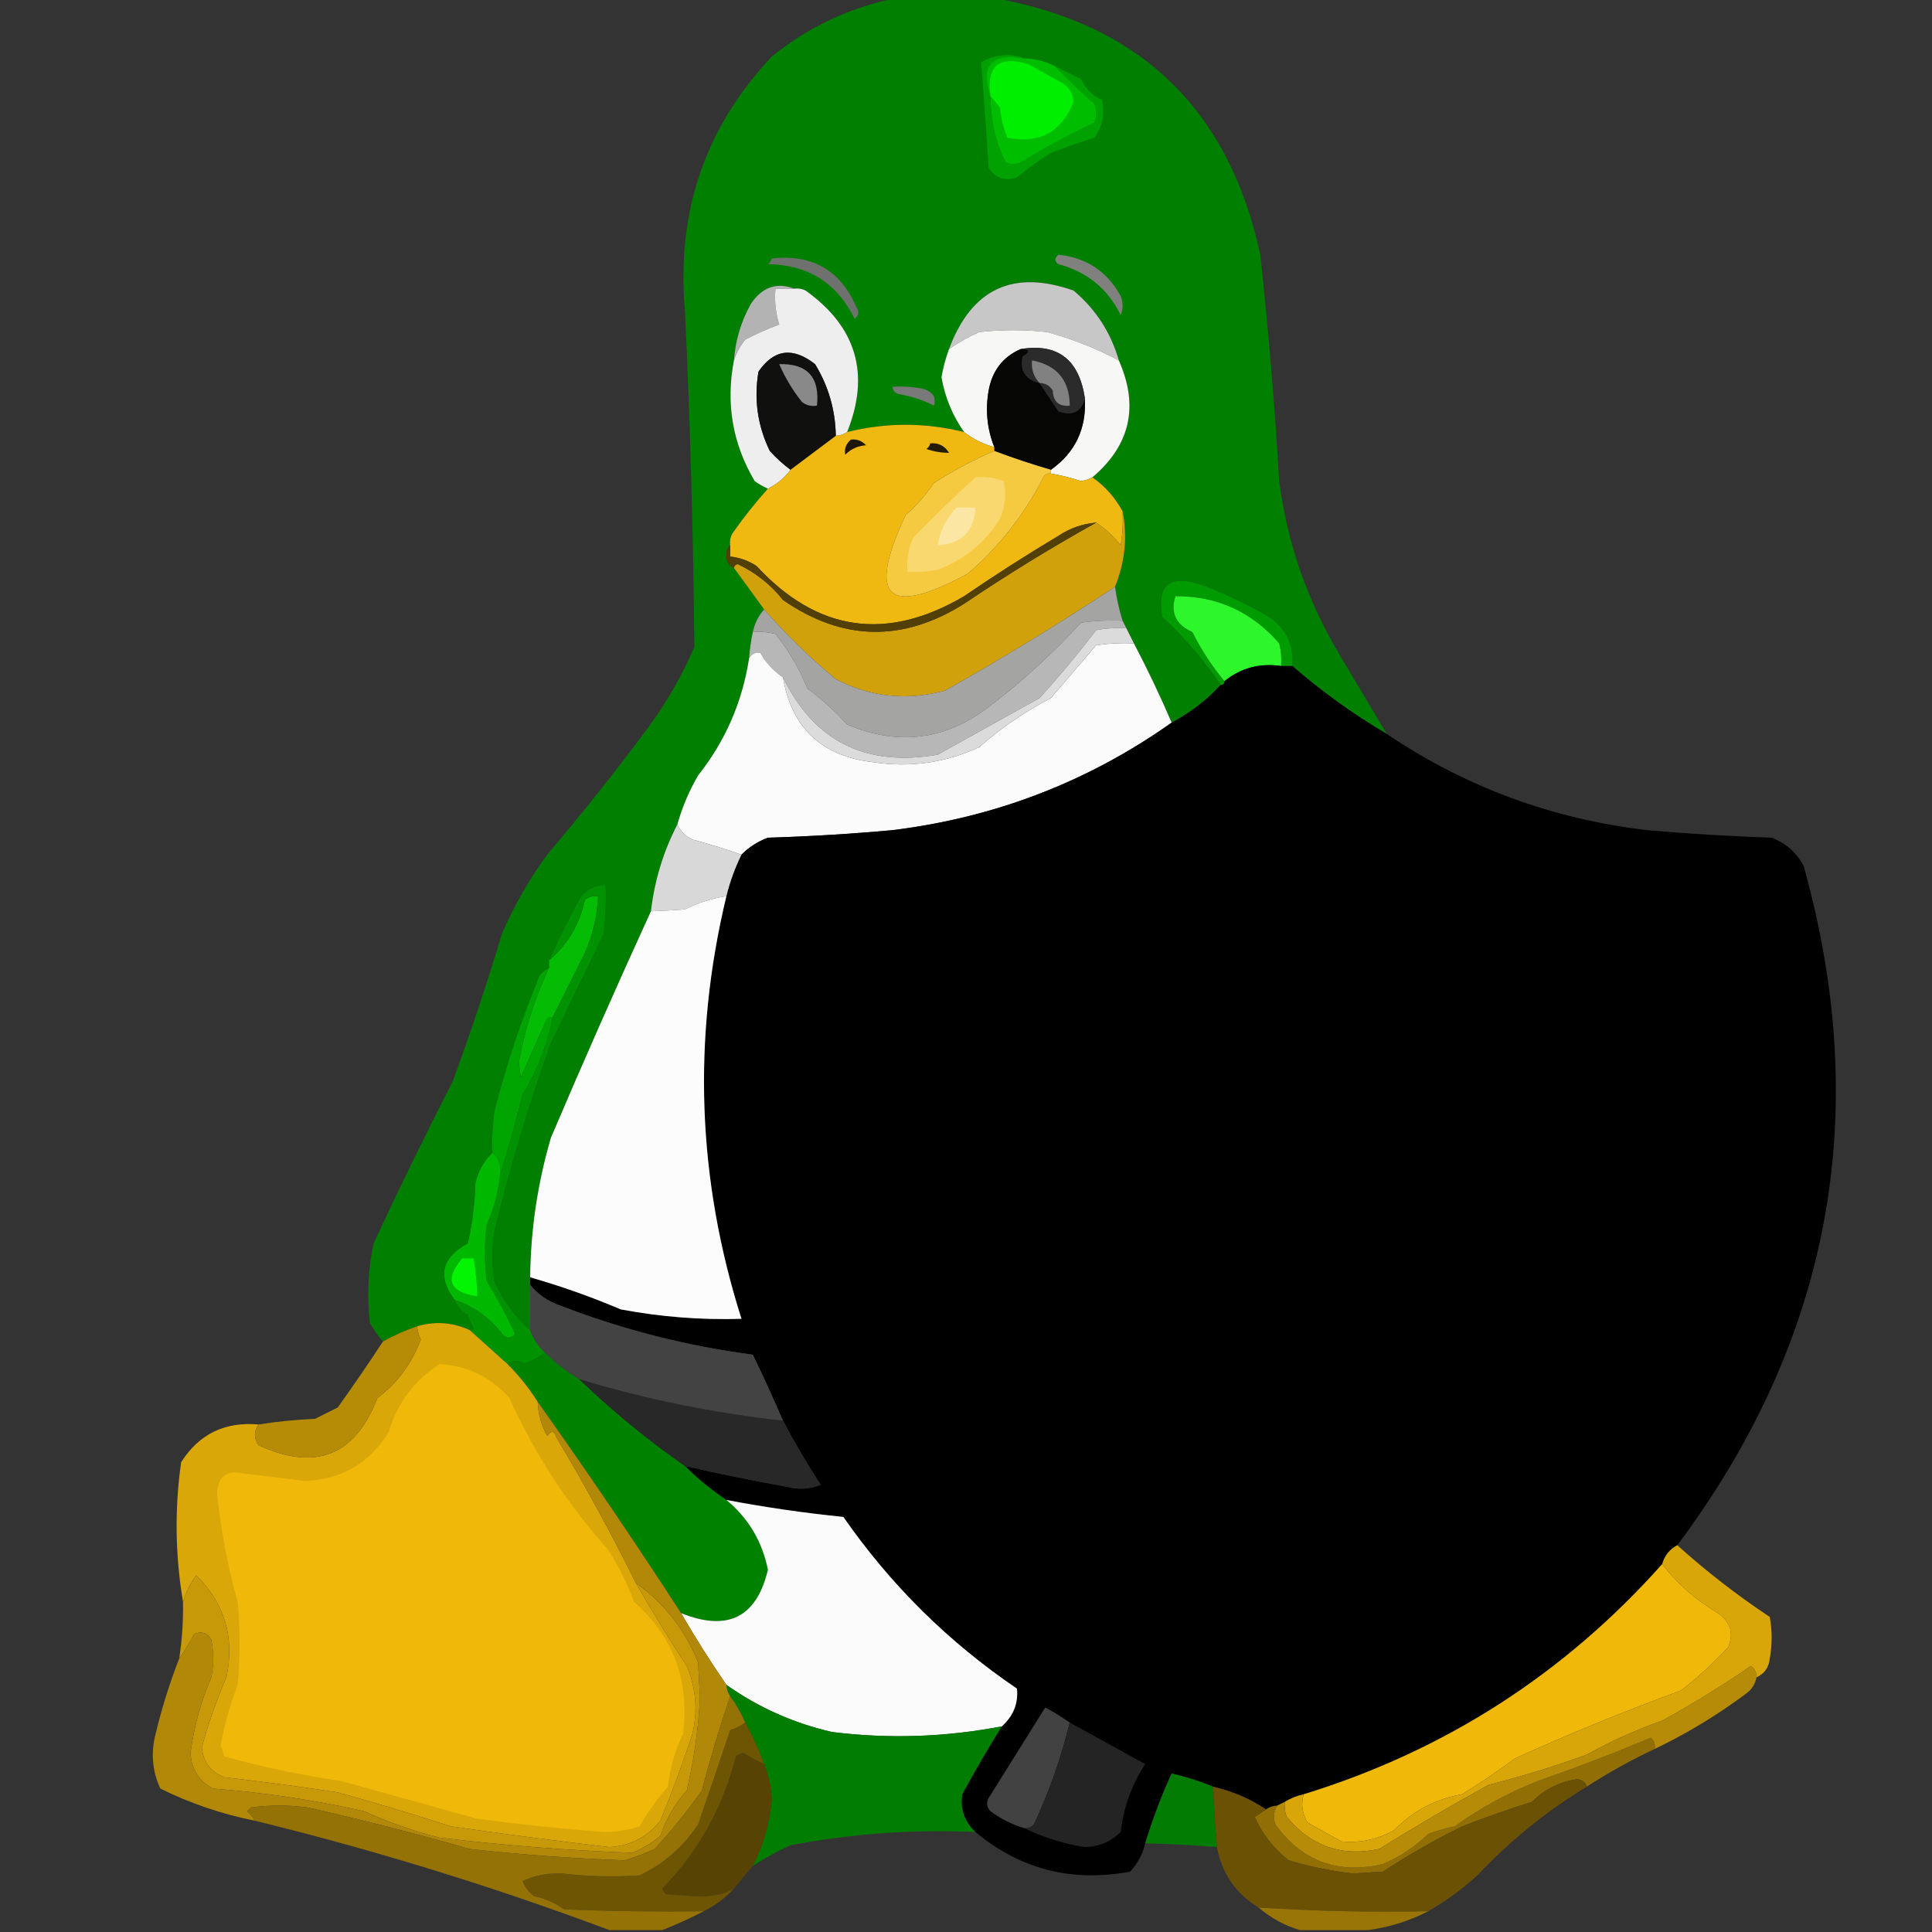 <?xml version="1.0" encoding="UTF-8"?>
<!DOCTYPE svg PUBLIC "-//W3C//DTD SVG 1.1//EN" "http://www.w3.org/Graphics/SVG/1.1/DTD/svg11.dtd">
<svg xmlns="http://www.w3.org/2000/svg" version="1.1" width="512px" height="512px" style="shape-rendering:geometricPrecision; text-rendering:geometricPrecision; image-rendering:optimizeQuality; fill-rule:evenodd; clip-rule:evenodd" xmlns:xlink="http://www.w3.org/1999/xlink">
<rect width="100%" height="100%" fill="#333333" stroke="none"/>
<g><path style="opacity:0.979" fill="#008100" d="M 237.5,-0.5 C 246.167,-0.5 254.833,-0.5 263.5,-0.5C 302.184,6.35 325.684,29.017 334,67.5C 336.153,87.455 337.819,107.455 339,127.5C 341.138,143.914 346.472,159.247 355,173.5C 359.178,180.528 363.345,187.528 367.5,194.5C 358.603,189.268 350.27,183.268 342.5,176.5C 342.965,170.598 340.632,166.098 335.5,163C 330.064,159.887 324.398,157.221 318.5,155C 309.975,152.145 306.475,154.978 308,163.5C 313.879,168.952 319.046,174.952 323.5,181.5C 319.761,185.568 315.428,188.901 310.5,191.5C 307.439,184.379 304.106,177.379 300.5,170.5C 299.833,169.167 299.167,167.833 298.5,166.5C 298.167,165.833 297.833,165.167 297.5,164.5C 296.583,161.583 295.916,158.583 295.5,155.5C 298.163,148.872 298.83,142.206 297.5,135.5C 295.489,131.828 292.822,128.828 289.5,126.5C 299.546,117.977 301.88,107.644 296.5,95.5C 294.391,88.117 290.391,81.951 284.5,77C 268.464,71.351 257.464,76.517 251.5,92.5C 250.607,94.903 249.94,97.403 249.5,100C 250.439,105.328 252.439,110.161 255.5,114.5C 245.114,111.928 234.781,111.928 224.5,114.5C 230.658,99.138 226.991,86.638 213.5,77C 212.552,76.517 211.552,76.35 210.5,76.5C 205.818,74.733 201.984,76.066 199,80.5C 196.383,85.183 194.883,90.183 194.5,95.5C 192.296,106.916 194.129,117.583 200,127.5C 201.113,128.305 202.279,128.972 203.5,129.5C 200.101,133.288 196.934,137.288 194,141.5C 193.517,142.448 193.351,143.448 193.5,144.5C 192.861,145.097 192.528,145.93 192.5,147C 192.387,148.699 193.053,149.866 194.5,150.5C 197.167,154.167 199.833,157.833 202.5,161.5C 200.992,163.181 199.992,165.181 199.5,167.5C 199.007,169.806 198.674,172.139 198.5,174.5C 196.731,186.036 192.231,196.37 185,205.5C 182.597,209.635 180.763,213.968 179.5,218.5C 175.794,225.65 173.461,233.317 172.5,241.5C 163.404,261.361 154.571,281.361 146,301.5C 142.459,313.575 140.626,325.909 140.5,338.5C 140.5,339.167 140.5,339.833 140.5,340.5C 140.5,344.5 140.5,348.5 140.5,352.5C 136.517,348.98 133.35,344.647 131,339.5C 130.333,335.167 130.333,330.833 131,326.5C 135.068,309.564 140.068,292.897 146,276.5C 150.62,266.859 155.287,257.193 160,247.5C 160.499,243.179 160.666,238.846 160.5,234.5C 157.901,234.549 155.734,235.549 154,237.5C 150.868,243.095 148.034,248.762 145.5,254.5C 145.5,255.167 145.5,255.833 145.5,256.5C 144.542,256.953 143.708,257.619 143,258.5C 138.158,270.235 134.158,282.235 131,294.5C 130.501,298.152 130.335,301.818 130.5,305.5C 128.254,307.649 126.754,310.316 126,313.5C 125.841,318.916 125.174,324.25 124,329.5C 117.012,333.287 115.845,338.287 120.5,344.5C 121.114,346.283 122.28,347.616 124,348.5C 124.309,349.766 124.809,350.933 125.5,352C 125.272,352.399 124.938,352.565 124.5,352.5C 119.938,350.4 115.272,350.066 110.5,351.5C 107.352,352.576 104.352,353.909 101.5,355.5C 100.164,353.99 98.997,352.323 98,350.5C 97.212,343.444 97.545,336.444 99,329.5C 105.728,315.044 112.728,300.711 120,286.5C 124.732,273.637 129.066,260.637 133,247.5C 136.241,240.011 140.241,233.011 145,226.5C 154.381,215.455 163.381,204.121 172,192.5C 176.773,185.956 180.773,178.956 184,171.5C 183.741,141.661 182.908,111.827 181.5,82C 179.25,56.079 186.917,33.745 204.5,15C 214.297,7.099 225.297,1.933 237.5,-0.5 Z"/></g>
<g><path style="opacity:1" fill="#00a100" d="M 271.5,15.5 C 262.665,13.99 259.665,17.323 262.5,25.5C 262.498,31.698 263.832,37.531 266.5,43C 267.833,43.667 269.167,43.667 270.5,43C 276.815,39.139 283.315,35.639 290,32.5C 290.667,30.833 290.667,29.167 290,27.5C 286.288,24.257 282.788,20.924 279.5,17.5C 281.78,18.64 284.114,19.807 286.5,21C 287.667,23.5 289.5,25.333 292,26.5C 292.841,30.12 292.174,33.454 290,36.5C 286.151,37.728 282.318,39.061 278.5,40.5C 275.36,42.473 272.36,44.64 269.5,47C 266.32,48.036 263.82,47.203 262,44.5C 261.419,35.119 260.753,25.786 260,16.5C 263.784,14.355 267.618,14.021 271.5,15.5 Z"/></g>
<g><path style="opacity:1" fill="#00bd00" d="M 271.5,15.5 C 274.327,15.584 276.994,16.25 279.5,17.5C 282.788,20.924 286.288,24.257 290,27.5C 290.667,29.167 290.667,30.833 290,32.5C 283.315,35.639 276.815,39.139 270.5,43C 269.167,43.667 267.833,43.667 266.5,43C 263.832,37.531 262.498,31.698 262.5,25.5C 259.665,17.323 262.665,13.99 271.5,15.5 Z"/></g>
<g><path style="opacity:1" fill="#00ee00" d="M 262.5,25.5 C 261.342,17.495 264.675,14.662 272.5,17C 275.485,18.664 278.485,20.331 281.5,22C 283.357,23.182 284.357,24.849 284.5,27C 281.314,35.01 275.48,38.177 267,36.5C 265.908,33.956 265.241,31.289 265,28.5C 264.148,27.429 263.315,26.429 262.5,25.5 Z"/></g>
<g><path style="opacity:1" fill="#80817f" d="M 280.5,67.5 C 287.994,68.321 293.494,71.987 297,78.5C 297.667,80.167 297.667,81.833 297,83.5C 293.59,76.532 288.09,72.032 280.5,70C 279.402,69.23 279.402,68.397 280.5,67.5 Z"/></g>
<g><path style="opacity:1" fill="#6f716f" d="M 204.5,68.5 C 215.267,67.297 222.767,71.63 227,81.5C 227.749,82.635 227.583,83.635 226.5,84.5C 221.819,74.995 214.153,70.162 203.5,70C 204.056,69.617 204.389,69.117 204.5,68.5 Z"/></g>
<g><path style="opacity:1" fill="#b3b3b3" d="M 210.5,76.5 C 208.833,76.5 207.167,76.5 205.5,76.5C 205.216,79.777 205.549,82.943 206.5,86C 203.417,87.139 200.417,88.472 197.5,90C 196.131,91.719 195.131,93.552 194.5,95.5C 194.883,90.183 196.383,85.183 199,80.5C 201.984,76.066 205.818,74.733 210.5,76.5 Z"/></g>
<g><path style="opacity:1" fill="#c7c7c7" d="M 296.5,95.5 C 290.49,92.327 284.157,89.827 277.5,88C 271.5,87.333 265.5,87.333 259.5,88C 256.676,89.245 254.009,90.745 251.5,92.5C 257.464,76.517 268.464,71.351 284.5,77C 290.391,81.951 294.391,88.117 296.5,95.5 Z"/></g>
<g><path style="opacity:1" fill="#eeeeee" d="M 210.5,76.5 C 211.552,76.35 212.552,76.517 213.5,77C 226.991,86.638 230.658,99.138 224.5,114.5C 223.609,115.11 222.609,115.443 221.5,115.5C 221.38,108.643 219.547,102.31 216,96.5C 210.078,91.87 205.078,92.537 201,98.5C 199.768,105.839 200.768,112.839 204,119.5C 205.73,121.402 207.563,123.069 209.5,124.5C 207.909,126.633 205.909,128.299 203.5,129.5C 202.279,128.972 201.113,128.305 200,127.5C 194.129,117.583 192.296,106.916 194.5,95.5C 195.131,93.552 196.131,91.719 197.5,90C 200.417,88.472 203.417,87.139 206.5,86C 205.549,82.943 205.216,79.777 205.5,76.5C 207.167,76.5 208.833,76.5 210.5,76.5 Z"/></g>
<g><path style="opacity:1" fill="#f7f7f6" d="M 296.5,95.5 C 301.88,107.644 299.546,117.977 289.5,126.5C 288.584,126.982 287.584,127.315 286.5,127.5C 283.87,126.622 281.203,125.955 278.5,125.5C 278.5,125.167 278.5,124.833 278.5,124.5C 284.955,119.92 287.955,113.586 287.5,105.5C 285.947,95.237 280.281,90.904 270.5,92.5C 265.776,94.576 262.942,98.242 262,103.5C 261.092,108.689 261.592,113.689 263.5,118.5C 260.55,117.692 257.883,116.358 255.5,114.5C 252.439,110.161 250.439,105.328 249.5,100C 249.94,97.403 250.607,94.903 251.5,92.5C 254.009,90.745 256.676,89.245 259.5,88C 265.5,87.333 271.5,87.333 277.5,88C 284.157,89.827 290.49,92.327 296.5,95.5 Z"/></g>
<g><path style="opacity:1" fill="#060605" d="M 270.5,92.5 C 273.001,92.511 273.168,93.178 271,94.5C 270.236,98.243 271.736,100.577 275.5,101.5C 277.16,103.99 278.827,106.49 280.5,109C 284.262,110.311 286.595,109.144 287.5,105.5C 287.955,113.586 284.955,119.92 278.5,124.5C 273.438,123.035 268.438,121.368 263.5,119.5C 263.5,119.167 263.5,118.833 263.5,118.5C 261.592,113.689 261.092,108.689 262,103.5C 262.942,98.242 265.776,94.576 270.5,92.5 Z"/></g>
<g><path style="opacity:1" fill="#10100f" d="M 221.5,115.5 C 217.524,118.469 213.524,121.469 209.5,124.5C 207.563,123.069 205.73,121.402 204,119.5C 200.768,112.839 199.768,105.839 201,98.5C 205.078,92.537 210.078,91.87 216,96.5C 219.547,102.31 221.38,108.643 221.5,115.5 Z"/></g>
<g><path style="opacity:1" fill="#2b2b2b" d="M 270.5,92.5 C 280.281,90.904 285.947,95.237 287.5,105.5C 286.595,109.144 284.262,110.311 280.5,109C 278.827,106.49 277.16,103.99 275.5,101.5C 271.736,100.577 270.236,98.243 271,94.5C 273.168,93.178 273.001,92.511 270.5,92.5 Z"/></g>
<g><path style="opacity:1" fill="#818181" d="M 275.5,101.5 C 273.919,99.858 273.253,97.858 273.5,95.5C 280.102,96.769 283.436,100.769 283.5,107.5C 280.612,107.78 279.112,106.447 279,103.5C 278.184,102.177 277.017,101.511 275.5,101.5 Z"/></g>
<g><path style="opacity:1" fill="#898989" d="M 206.5,96.5 C 213.968,96.304 217.301,99.971 216.5,107.5C 215.022,107.762 213.689,107.429 212.5,106.5C 210.039,103.388 208.039,100.055 206.5,96.5 Z"/></g>
<g><path style="opacity:1" fill="#797979" d="M 236.5,102.5 C 239.187,102.336 241.854,102.503 244.5,103C 247.188,103.782 248.188,105.282 247.5,107.5C 244.662,106.04 241.662,105.04 238.5,104.5C 237.287,104.253 236.62,103.586 236.5,102.5 Z"/></g>
<g><path style="opacity:1" fill="#efb912" d="M 255.5,114.5 C 257.883,116.358 260.55,117.692 263.5,118.5C 263.5,118.833 263.5,119.167 263.5,119.5C 258.058,121.838 252.725,124.671 247.5,128C 245.333,131.197 242.833,134.03 240,136.5C 229.647,158.48 235.147,163.646 256.5,152C 264.83,144.833 271.496,136.333 276.5,126.5C 276.957,125.702 277.624,125.369 278.5,125.5C 281.203,125.955 283.87,126.622 286.5,127.5C 287.584,127.315 288.584,126.982 289.5,126.5C 292.822,128.828 295.489,131.828 297.5,135.5C 297.665,138.518 297.498,141.518 297,144.5C 295.128,142.153 292.961,140.153 290.5,138.5C 286.895,138.799 283.561,139.965 280.5,142C 271.997,147.084 263.664,152.417 255.5,158C 234.938,170.089 216.605,167.423 200.5,150C 198.35,148.589 196.016,147.755 193.5,147.5C 193.5,146.5 193.5,145.5 193.5,144.5C 193.351,143.448 193.517,142.448 194,141.5C 196.934,137.288 200.101,133.288 203.5,129.5C 205.909,128.299 207.909,126.633 209.5,124.5C 213.524,121.469 217.524,118.469 221.5,115.5C 222.609,115.443 223.609,115.11 224.5,114.5C 234.781,111.928 245.114,111.928 255.5,114.5 Z"/></g>
<g><path style="opacity:1" fill="#1e1603" d="M 225.5,116.5 C 227.103,116.312 228.437,116.812 229.5,118C 227.324,118.163 225.491,118.996 224,120.5C 223.7,118.934 224.2,117.601 225.5,116.5 Z"/></g>
<g><path style="opacity:1" fill="#231b04" d="M 246.5,117.5 C 248.681,117.284 250.347,118.117 251.5,120C 249.529,120.014 247.529,119.681 245.5,119C 246.056,118.617 246.389,118.117 246.5,117.5 Z"/></g>
<g><path style="opacity:1" fill="#f5ca40" d="M 263.5,119.5 C 268.438,121.368 273.438,123.035 278.5,124.5C 278.5,124.833 278.5,125.167 278.5,125.5C 277.624,125.369 276.957,125.702 276.5,126.5C 271.496,136.333 264.83,144.833 256.5,152C 235.147,163.646 229.647,158.48 240,136.5C 242.833,134.03 245.333,131.197 247.5,128C 252.725,124.671 258.058,121.838 263.5,119.5 Z"/></g>
<g><path style="opacity:1" fill="#f9d870" d="M 258.5,126.5 C 261.119,126.232 263.619,126.565 266,127.5C 266.701,130.928 266.368,134.262 265,137.5C 260.979,143.859 255.479,148.359 248.5,151C 245.854,151.497 243.187,151.664 240.5,151.5C 240.211,148.351 240.711,145.351 242,142.5C 247.422,136.909 252.922,131.575 258.5,126.5 Z"/></g>
<g><path style="opacity:1" fill="#fbe6a4" d="M 253.5,134.5 C 255.167,134.5 256.833,134.5 258.5,134.5C 258.167,140.833 254.833,144.167 248.5,144.5C 249.085,140.663 250.752,137.33 253.5,134.5 Z"/></g>
<g><path style="opacity:1" fill="#d1a10b" d="M 297.5,135.5 C 298.83,142.206 298.163,148.872 295.5,155.5C 280.933,165.129 265.933,174.296 250.5,183C 240.392,185.762 230.725,184.762 221.5,180C 214.636,174.302 208.303,168.135 202.5,161.5C 199.833,157.833 197.167,154.167 194.5,150.5C 194.56,149.957 194.893,149.624 195.5,149.5C 200.219,151.715 204.219,154.881 207.5,159C 223.233,169.912 239.233,170.246 255.5,160C 266.929,152.293 278.596,145.127 290.5,138.5C 292.961,140.153 295.128,142.153 297,144.5C 297.498,141.518 297.665,138.518 297.5,135.5 Z"/></g>
<g><path style="opacity:1" fill="#513f06" d="M 290.5,138.5 C 278.596,145.127 266.929,152.293 255.5,160C 239.233,170.246 223.233,169.912 207.5,159C 204.219,154.881 200.219,151.715 195.5,149.5C 194.893,149.624 194.56,149.957 194.5,150.5C 193.053,149.866 192.387,148.699 192.5,147C 192.528,145.93 192.861,145.097 193.5,144.5C 193.5,145.5 193.5,146.5 193.5,147.5C 196.016,147.755 198.35,148.589 200.5,150C 216.605,167.423 234.938,170.089 255.5,158C 263.664,152.417 271.997,147.084 280.5,142C 283.561,139.965 286.895,138.799 290.5,138.5 Z"/></g>
<g><path style="opacity:1" fill="#009b00" d="M 342.5,176.5 C 341.5,176.5 340.5,176.5 339.5,176.5C 339.662,174.473 339.495,172.473 339,170.5C 331.699,162.097 322.532,157.931 311.5,158C 310.109,162.391 311.609,165.558 316,167.5C 318.36,172.24 321.193,176.574 324.5,180.5C 324.5,181.167 324.167,181.5 323.5,181.5C 319.046,174.952 313.879,168.952 308,163.5C 306.475,154.978 309.975,152.145 318.5,155C 324.398,157.221 330.064,159.887 335.5,163C 340.632,166.098 342.965,170.598 342.5,176.5 Z"/></g>
<g><path style="opacity:1" fill="#a4a4a3" d="M 295.5,155.5 C 295.916,158.583 296.583,161.583 297.5,164.5C 293.818,164.335 290.152,164.501 286.5,165C 279.1,173.07 271.1,180.404 262.5,187C 250.775,196.131 238.109,197.798 224.5,192C 221.299,188.464 217.799,185.297 214,182.5C 211.853,177.207 209.02,172.373 205.5,168C 203.527,167.505 201.527,167.338 199.5,167.5C 199.992,165.181 200.992,163.181 202.5,161.5C 208.303,168.135 214.636,174.302 221.5,180C 230.725,184.762 240.392,185.762 250.5,183C 265.933,174.296 280.933,165.129 295.5,155.5 Z"/></g>
<g><path style="opacity:1" fill="#b7b7b7" d="M 297.5,164.5 C 297.833,165.167 298.167,165.833 298.5,166.5C 295.813,166.336 293.146,166.503 290.5,167C 285.747,173.209 280.747,179.209 275.5,185C 266.5,190 257.5,195 248.5,200C 229.412,203.302 215.745,196.469 207.5,179.5C 204.998,177.83 202.998,175.664 201.5,173C 200.212,172.761 199.212,173.261 198.5,174.5C 198.674,172.139 199.007,169.806 199.5,167.5C 201.527,167.338 203.527,167.505 205.5,168C 209.02,172.373 211.853,177.207 214,182.5C 217.799,185.297 221.299,188.464 224.5,192C 238.109,197.798 250.775,196.131 262.5,187C 271.1,180.404 279.1,173.07 286.5,165C 290.152,164.501 293.818,164.335 297.5,164.5 Z"/></g>
<g><path style="opacity:1" fill="#fbfbfb" d="M 300.5,170.5 C 304.106,177.379 307.439,184.379 310.5,191.5C 288.386,207.157 263.719,216.657 236.5,220C 225.521,220.999 214.521,221.666 203.5,222C 200.798,223.012 198.465,224.512 196.5,226.5C 192.308,225.015 187.974,223.681 183.5,222.5C 181.625,221.591 180.292,220.257 179.5,218.5C 180.763,213.968 182.597,209.635 185,205.5C 192.231,196.37 196.731,186.036 198.5,174.5C 199.212,173.261 200.212,172.761 201.5,173C 202.998,175.664 204.998,177.83 207.5,179.5C 209.779,192.942 217.779,200.442 231.5,202C 241.254,203.475 250.588,202.142 259.5,198C 265.241,192.95 271.575,188.617 278.5,185C 282.5,180.333 286.5,175.667 290.5,171C 293.817,170.502 297.15,170.335 300.5,170.5 Z"/></g>
<g><path style="opacity:1" fill="#2df72b" d="M 339.5,176.5 C 333.847,175.673 328.847,177.007 324.5,180.5C 321.193,176.574 318.36,172.24 316,167.5C 311.609,165.558 310.109,162.391 311.5,158C 322.532,157.931 331.699,162.097 339,170.5C 339.495,172.473 339.662,174.473 339.5,176.5 Z"/></g>
<g><path style="opacity:1" fill="#000000" d="M 339.5,176.5 C 340.5,176.5 341.5,176.5 342.5,176.5C 350.27,183.268 358.603,189.268 367.5,194.5C 388.277,208.536 411.277,217.036 436.5,220C 447.482,220.952 458.482,221.618 469.5,222C 473.275,223.442 476.108,225.942 478,229.5C 496.299,295.162 485.132,355.162 444.5,409.5C 442.457,410.579 441.124,412.246 440.5,414.5C 414.537,443.652 382.87,463.986 345.5,475.5C 343.716,475.893 342.05,476.559 340.5,477.5C 339.833,477.833 339.167,478.167 338.5,478.5C 337.391,478.557 336.391,478.89 335.5,479.5C 331.299,476.689 326.633,474.689 321.5,473.5C 317.849,472.004 314.182,470.837 310.5,470C 307.739,476.018 305.406,482.185 303.5,488.5C 302.828,491.343 301.495,493.843 299.5,496C 284.042,498.886 270.375,495.386 258.5,485.5C 255.563,482.749 254.396,479.415 255,475.5C 258.323,469.356 261.823,463.356 265.5,457.5C 268.564,454.726 269.898,451.392 269.5,447.5C 251.355,435.188 236.021,420.021 223.5,402C 213.094,400.952 202.76,399.452 192.5,397.5C 188.537,394.871 184.871,391.871 181.5,388.5C 190.434,390.545 199.434,392.379 208.5,394C 211.554,394.821 214.554,394.655 217.5,393.5C 213.903,387.97 210.57,382.304 207.5,376.5C 204.976,370.618 202.31,364.785 199.5,359C 181.94,356.69 164.94,352.357 148.5,346C 145.244,344.884 142.578,343.051 140.5,340.5C 140.5,339.833 140.5,339.167 140.5,338.5C 148.666,340.833 156.666,343.667 164.5,347C 175.138,348.999 185.805,349.833 196.5,349.5C 184.758,312.543 183.425,275.209 192.5,237.5C 193.436,233.691 194.77,230.025 196.5,226.5C 198.465,224.512 200.798,223.012 203.5,222C 214.521,221.666 225.521,220.999 236.5,220C 263.719,216.657 288.386,207.157 310.5,191.5C 315.428,188.901 319.761,185.568 323.5,181.5C 324.167,181.5 324.5,181.167 324.5,180.5C 328.847,177.007 333.847,175.673 339.5,176.5 Z"/></g>
<g><path style="opacity:1" fill="#dbdbdb" d="M 298.5,166.5 C 299.167,167.833 299.833,169.167 300.5,170.5C 297.15,170.335 293.817,170.502 290.5,171C 286.5,175.667 282.5,180.333 278.5,185C 271.575,188.617 265.241,192.95 259.5,198C 250.588,202.142 241.254,203.475 231.5,202C 217.779,200.442 209.779,192.942 207.5,179.5C 215.745,196.469 229.412,203.302 248.5,200C 257.5,195 266.5,190 275.5,185C 280.747,179.209 285.747,173.209 290.5,167C 293.146,166.503 295.813,166.336 298.5,166.5 Z"/></g>
<g><path style="opacity:1" fill="#d8d8d8" d="M 179.5,218.5 C 180.292,220.257 181.625,221.591 183.5,222.5C 187.974,223.681 192.308,225.015 196.5,226.5C 194.77,230.025 193.436,233.691 192.5,237.5C 188.675,238.074 185.009,239.241 181.5,241C 178.303,241.242 175.303,241.408 172.5,241.5C 173.461,233.317 175.794,225.65 179.5,218.5 Z"/></g>
<g><path style="opacity:1" fill="#fcfcfc" d="M 192.5,237.5 C 183.425,275.209 184.758,312.543 196.5,349.5C 185.805,349.833 175.138,348.999 164.5,347C 156.666,343.667 148.666,340.833 140.5,338.5C 140.626,325.909 142.459,313.575 146,301.5C 154.571,281.361 163.404,261.361 172.5,241.5C 175.303,241.408 178.303,241.242 181.5,241C 185.009,239.241 188.675,238.074 192.5,237.5 Z"/></g>
<g><path style="opacity:1" fill="#05bc05" d="M 146.5,269.5 C 145.503,269.47 144.836,269.97 144.5,271C 142.303,275.85 140.136,280.683 138,285.5C 137.833,284.167 137.667,282.833 137.5,281.5C 139.099,272.753 141.766,264.419 145.5,256.5C 145.5,255.833 145.5,255.167 145.5,254.5C 150.448,250.279 153.614,244.946 155,238.5C 156.011,237.663 157.178,237.33 158.5,237.5C 158.265,242.709 157.098,247.709 155,252.5C 152.176,258.147 149.343,263.814 146.5,269.5 Z"/></g>
<g><path style="opacity:1" fill="#00a400" d="M 145.5,256.5 C 141.766,264.419 139.099,272.753 137.5,281.5C 137.667,282.833 137.833,284.167 138,285.5C 140.136,280.683 142.303,275.85 144.5,271C 144.836,269.97 145.503,269.47 146.5,269.5C 145.11,276.838 142.443,283.671 138.5,290C 136.712,297.332 134.712,304.499 132.5,311.5C 132.975,308.918 132.308,306.918 130.5,305.5C 130.335,301.818 130.501,298.152 131,294.5C 134.158,282.235 138.158,270.235 143,258.5C 143.708,257.619 144.542,256.953 145.5,256.5 Z"/></g>
<g><path style="opacity:1" fill="#009200" d="M 140.5,352.5 C 141.351,354.882 142.684,356.882 144.5,358.5C 142.817,359.661 140.984,360.661 139,361.5C 137.323,360.392 135.823,360.392 134.5,361.5C 131.141,358.471 127.808,355.471 124.5,352.5C 124.938,352.565 125.272,352.399 125.5,352C 124.809,350.933 124.309,349.766 124,348.5C 122.28,347.616 121.114,346.283 120.5,344.5C 125.74,346.213 130.073,349.38 133.5,354C 134.635,354.749 135.635,354.583 136.5,353.5C 134.287,348.71 131.787,344.043 129,339.5C 128.333,334.5 128.333,329.5 129,324.5C 130.863,320.351 132.03,316.018 132.5,311.5C 134.712,304.499 136.712,297.332 138.5,290C 142.443,283.671 145.11,276.838 146.5,269.5C 149.343,263.814 152.176,258.147 155,252.5C 157.098,247.709 158.265,242.709 158.5,237.5C 157.178,237.33 156.011,237.663 155,238.5C 153.614,244.946 150.448,250.279 145.5,254.5C 148.034,248.762 150.868,243.095 154,237.5C 155.734,235.549 157.901,234.549 160.5,234.5C 160.666,238.846 160.499,243.179 160,247.5C 155.287,257.193 150.62,266.859 146,276.5C 140.068,292.897 135.068,309.564 131,326.5C 130.333,330.833 130.333,335.167 131,339.5C 133.35,344.647 136.517,348.98 140.5,352.5 Z"/></g>
<g><path style="opacity:1" fill="#00b800" d="M 130.5,305.5 C 132.308,306.918 132.975,308.918 132.5,311.5C 132.03,316.018 130.863,320.351 129,324.5C 128.333,329.5 128.333,334.5 129,339.5C 131.787,344.043 134.287,348.71 136.5,353.5C 135.635,354.583 134.635,354.749 133.5,354C 130.073,349.38 125.74,346.213 120.5,344.5C 115.845,338.287 117.012,333.287 124,329.5C 125.174,324.25 125.841,318.916 126,313.5C 126.754,310.316 128.254,307.649 130.5,305.5 Z"/></g>
<g><path style="opacity:1" fill="#04f504" d="M 122.5,333.5 C 123.5,333.5 124.5,333.5 125.5,333.5C 126.051,336.807 126.384,340.14 126.5,343.5C 119.098,342.441 117.765,339.108 122.5,333.5 Z"/></g>
<g><path style="opacity:1" fill="#434343" d="M 140.5,340.5 C 142.578,343.051 145.244,344.884 148.5,346C 164.94,352.357 181.94,356.69 199.5,359C 202.31,364.785 204.976,370.618 207.5,376.5C 189.12,374.496 171.12,370.829 153.5,365.5C 150.214,363.549 147.214,361.215 144.5,358.5C 142.684,356.882 141.351,354.882 140.5,352.5C 140.5,348.5 140.5,344.5 140.5,340.5 Z"/></g>
<g><path style="opacity:1" fill="#008100" d="M 144.5,358.5 C 147.214,361.215 150.214,363.549 153.5,365.5C 162.227,373.892 171.56,381.559 181.5,388.5C 184.871,391.871 188.537,394.871 192.5,397.5C 198.352,402.372 202.019,408.539 203.5,416C 200.514,428.63 192.847,432.463 180.5,427.5C 168.225,408.56 155.558,389.893 142.5,371.5C 140.213,367.878 137.547,364.545 134.5,361.5C 135.823,360.392 137.323,360.392 139,361.5C 140.984,360.661 142.817,359.661 144.5,358.5 Z"/></g>
<g><path style="opacity:1" fill="#282828" d="M 153.5,365.5 C 171.12,370.829 189.12,374.496 207.5,376.5C 210.57,382.304 213.903,387.97 217.5,393.5C 214.554,394.655 211.554,394.821 208.5,394C 199.434,392.379 190.434,390.545 181.5,388.5C 171.56,381.559 162.227,373.892 153.5,365.5 Z"/></g>
<g><path style="opacity:0.985" fill="#dba808" d="M 124.5,352.5 C 127.808,355.471 131.141,358.471 134.5,361.5C 137.547,364.545 140.213,367.878 142.5,371.5C 142.618,374.688 143.451,377.688 145,380.5C 146.156,379.007 146.99,379.174 147.5,381C 155.014,393.579 162.014,406.412 168.5,419.5C 172.748,426.931 177.248,434.264 182,441.5C 184.447,447.355 184.947,453.355 183.5,459.5C 180.963,467.277 178.13,474.943 175,482.5C 171.589,486.812 167.089,489.145 161.5,489.5C 147.473,487.864 133.473,486.031 119.5,484C 109.55,480.794 99.55,477.794 89.5,475C 79.501,473.478 69.501,472.144 59.5,471C 55.797,469.588 53.797,466.922 53.5,463C 55.231,456.699 57.398,450.532 60,444.5C 62.236,433.956 59.57,424.956 52,417.5C 50.384,419.713 49.217,422.047 48.5,424.5C 46.42,412.172 46.254,399.839 48,387.5C 52.745,380.045 59.578,376.711 68.5,377.5C 67.248,379.339 67.248,381.172 68.5,383C 83.619,389.946 94.119,385.779 100,370.5C 105.326,366.498 109.159,361.332 111.5,355C 111.011,353.862 110.678,352.695 110.5,351.5C 115.272,350.066 119.938,350.4 124.5,352.5 Z"/></g>
<g><path style="opacity:1" fill="#f0b909" d="M 116.5,361.5 C 123.882,361.94 130.048,364.94 135,370.5C 141.729,385.345 150.396,398.678 161,410.5C 163.881,414.929 166.215,419.596 168,424.5C 178.465,433.733 182.798,445.4 181,459.5C 178.872,463.89 177.539,468.557 177,473.5C 174.132,476.736 171.632,480.236 169.5,484C 166.425,485.007 163.258,485.507 160,485.5C 148.803,484.626 137.636,483.46 126.5,482C 114.505,478.669 102.505,475.335 90.5,472C 79.996,470.473 69.663,468.306 59.5,465.5C 59.167,464.5 58.833,463.5 58.5,462.5C 59.491,457.027 60.991,451.694 63,446.5C 63.667,439.167 63.667,431.833 63,424.5C 60.304,414.993 58.471,405.327 57.5,395.5C 57.867,391.151 60.2,389.484 64.5,390.5C 70.005,391.12 75.505,391.786 81,392.5C 90.713,391.984 98.046,387.651 103,379.5C 105.346,371.774 109.846,365.774 116.5,361.5 Z"/></g>
<g><path style="opacity:1" fill="#b68c07" d="M 110.5,351.5 C 110.678,352.695 111.011,353.862 111.5,355C 109.159,361.332 105.326,366.498 100,370.5C 94.119,385.779 83.619,389.946 68.5,383C 67.248,381.172 67.248,379.339 68.5,377.5C 73.418,376.719 78.418,376.219 83.5,376C 85.5,375 87.5,374 89.5,373C 93.633,367.225 97.633,361.391 101.5,355.5C 104.352,353.909 107.352,352.576 110.5,351.5 Z"/></g>
<g><path style="opacity:1" fill="#fbfbfb" d="M 192.5,397.5 C 202.76,399.452 213.094,400.952 223.5,402C 236.021,420.021 251.355,435.188 269.5,447.5C 269.898,451.392 268.564,454.726 265.5,457.5C 250.582,460.37 235.582,460.87 220.5,459C 210.298,456.66 200.964,452.493 192.5,446.5C 188.239,440.307 184.239,433.974 180.5,427.5C 192.847,432.463 200.514,428.63 203.5,416C 202.019,408.539 198.352,402.372 192.5,397.5 Z"/></g>
<g><path style="opacity:1" fill="#f0b809" d="M 440.5,414.5 C 444.325,419.485 448.992,423.652 454.5,427C 458.467,429.386 459.633,432.553 458,436.5C 454.133,440.702 449.967,444.535 445.5,448C 430.656,453.417 415.989,459.417 401.5,466C 396.993,469.329 392.327,472.496 387.5,475.5C 380.453,476.72 374.453,479.887 369.5,485C 365.106,487.469 360.439,488.469 355.5,488C 352.5,486.333 349.5,484.667 346.5,483C 345.073,480.515 344.739,478.015 345.5,475.5C 382.87,463.986 414.537,443.652 440.5,414.5 Z"/></g>
<g><path style="opacity:1" fill="#c79908" d="M 168.5,419.5 C 176.009,424.851 181.509,431.851 185,440.5C 185.167,443.667 185.333,446.833 185.5,450C 185.06,458.262 183.894,466.429 182,474.5C 178.872,477.979 176.539,481.979 175,486.5C 172.742,488.43 170.242,489.93 167.5,491C 150.498,490.374 133.498,489.041 116.5,487C 109.603,485.257 102.937,482.924 96.5,480C 83.295,477.03 69.962,475.03 56.5,474C 52.672,472.002 50.672,468.835 50.5,464.5C 51.396,457.584 53.229,450.917 56,444.5C 56.667,441.167 56.667,437.833 56,434.5C 54.934,432.717 53.434,432.217 51.5,433C 50.267,435.314 48.933,437.481 47.5,439.5C 48.254,434.537 48.587,429.537 48.5,424.5C 49.217,422.047 50.384,419.713 52,417.5C 59.57,424.956 62.236,433.956 60,444.5C 57.398,450.532 55.231,456.699 53.5,463C 53.797,466.922 55.797,469.588 59.5,471C 69.501,472.144 79.501,473.478 89.5,475C 99.55,477.794 109.55,480.794 119.5,484C 133.473,486.031 147.473,487.864 161.5,489.5C 167.089,489.145 171.589,486.812 175,482.5C 178.13,474.943 180.963,467.277 183.5,459.5C 184.947,453.355 184.447,447.355 182,441.5C 177.248,434.264 172.748,426.931 168.5,419.5 Z"/></g>
<g><path style="opacity:0.978" fill="#008000" d="M 192.5,446.5 C 200.964,452.493 210.298,456.66 220.5,459C 235.582,460.87 250.582,460.37 265.5,457.5C 261.823,463.356 258.323,469.356 255,475.5C 254.396,479.415 255.563,482.749 258.5,485.5C 242.012,484.76 225.679,485.927 209.5,489C 205.979,490.592 202.646,492.425 199.5,494.5C 202.274,489.008 203.941,483.174 204.5,477C 204.378,473.682 203.711,470.515 202.5,467.5C 201.07,463.646 199.403,459.979 197.5,456.5C 196.404,453.968 195.071,451.635 193.5,449.5C 192.89,448.609 192.557,447.609 192.5,446.5 Z"/></g>
<g><path style="opacity:1" fill="#424242" d="M 283.5,456.5 C 281.231,465.805 278.065,474.805 274,483.5C 273.329,484.252 272.496,484.586 271.5,484.5C 268.243,483.538 265.243,482.038 262.5,480C 261.483,478.951 261.316,477.784 262,476.5C 267,468.5 272,460.5 277,452.5C 279.278,453.719 281.445,455.052 283.5,456.5 Z"/></g>
<g><path style="opacity:1" fill="#d8a608" d="M 444.5,409.5 C 452.185,416.429 460.351,422.762 469,428.5C 469.667,432.167 469.667,435.833 469,439.5C 468.777,441.881 467.61,443.547 465.5,444.5C 465.539,443.244 465.039,442.244 464,441.5C 456.451,446.696 448.617,451.53 440.5,456C 433.593,458.416 426.927,461.416 420.5,465C 412.02,468.087 403.353,470.754 394.5,473C 384.703,478.4 375.036,484.067 365.5,490C 355.61,492.104 347.443,489.271 341,481.5C 340.51,480.207 340.343,478.873 340.5,477.5C 342.05,476.559 343.716,475.893 345.5,475.5C 344.739,478.015 345.073,480.515 346.5,483C 349.5,484.667 352.5,486.333 355.5,488C 360.439,488.469 365.106,487.469 369.5,485C 374.453,479.887 380.453,476.72 387.5,475.5C 392.327,472.496 396.993,469.329 401.5,466C 415.989,459.417 430.656,453.417 445.5,448C 449.967,444.535 454.133,440.702 458,436.5C 459.633,432.553 458.467,429.386 454.5,427C 448.992,423.652 444.325,419.485 440.5,414.5C 441.124,412.246 442.457,410.579 444.5,409.5 Z"/></g>
<g><path style="opacity:1" fill="#242424" d="M 283.5,456.5 C 290.206,460.185 296.873,463.851 303.5,467.5C 299.919,472.994 297.752,478.994 297,485.5C 294.358,488.071 291.192,489.404 287.5,489.5C 281.824,488.606 276.491,486.94 271.5,484.5C 272.496,484.586 273.329,484.252 274,483.5C 278.065,474.805 281.231,465.805 283.5,456.5 Z"/></g>
<g><path style="opacity:0.966" fill="#007e00" d="M 321.5,473.5 C 321.687,478.845 322.02,484.178 322.5,489.5C 316.178,488.986 309.845,488.653 303.5,488.5C 305.406,482.185 307.739,476.018 310.5,470C 314.182,470.837 317.849,472.004 321.5,473.5 Z"/></g>
<g><path style="opacity:1" fill="#574303" d="M 202.5,467.5 C 203.711,470.515 204.378,473.682 204.5,477C 203.941,483.174 202.274,489.008 199.5,494.5C 197.823,496.54 196.156,498.54 194.5,500.5C 191.938,502.069 188.438,502.736 184,502.5C 181.5,502.333 179,502.167 176.5,502C 176.043,501.586 175.709,501.086 175.5,500.5C 185.066,490.716 191.566,479.049 195,465.5C 195.561,464.978 196.228,464.645 197,464.5C 198.765,465.632 200.598,466.632 202.5,467.5 Z"/></g>
<g><path style="opacity:1" fill="#916f05" d="M 438.5,463.5 C 432.245,466.432 426.245,469.766 420.5,473.5C 420.209,472.351 419.376,471.684 418,471.5C 413.336,472.166 409.336,474.166 406,477.5C 399.769,479.466 393.602,481.633 387.5,484C 380.263,487.568 373.263,491.568 366.5,496C 363.833,496.167 361.167,496.333 358.5,496.5C 352.727,495.815 347.061,494.649 341.5,493C 337.546,489.883 334.546,486.05 332.5,481.5C 333.602,480.824 334.602,480.158 335.5,479.5C 336.391,478.89 337.391,478.557 338.5,478.5C 337.527,480.068 337.36,481.735 338,483.5C 345.047,493.26 354.547,496.76 366.5,494C 371.006,492.059 375.006,489.392 378.5,486C 380.788,485.178 383.122,484.511 385.5,484C 392.4,479.075 399.734,475.075 407.5,472C 417.675,468.481 427.675,464.648 437.5,460.5C 438.386,461.325 438.719,462.325 438.5,463.5 Z"/></g>
<g><path style="opacity:1" fill="#b18808" d="M 142.5,371.5 C 155.558,389.893 168.225,408.56 180.5,427.5C 184.239,433.974 188.239,440.307 192.5,446.5C 192.557,447.609 192.89,448.609 193.5,449.5C 190.714,457.695 188.214,466.028 186,474.5C 182.204,479.902 178.037,485.068 173.5,490C 170.911,491.197 168.244,492.197 165.5,493C 151.822,492.512 138.156,491.512 124.5,490C 110.269,485.923 95.936,482.256 81.5,479C 76.5,478.333 71.5,478.333 66.5,479C 66.167,479.333 65.833,479.667 65.5,480C 66.38,480.708 67.047,481.542 67.5,482.5C 58.804,480.768 50.47,477.934 42.5,474C 40.504,469.729 40.004,465.229 41,460.5C 42.673,453.315 44.84,446.315 47.5,439.5C 48.933,437.481 50.267,435.314 51.5,433C 53.434,432.217 54.934,432.717 56,434.5C 56.667,437.833 56.667,441.167 56,444.5C 53.229,450.917 51.396,457.584 50.5,464.5C 50.672,468.835 52.672,472.002 56.5,474C 69.962,475.03 83.295,477.03 96.5,480C 102.937,482.924 109.603,485.257 116.5,487C 133.498,489.041 150.498,490.374 167.5,491C 170.242,489.93 172.742,488.43 175,486.5C 176.539,481.979 178.872,477.979 182,474.5C 183.894,466.429 185.06,458.262 185.5,450C 185.333,446.833 185.167,443.667 185,440.5C 181.509,431.851 176.009,424.851 168.5,419.5C 162.014,406.412 155.014,393.579 147.5,381C 146.99,379.174 146.156,379.007 145,380.5C 143.451,377.688 142.618,374.688 142.5,371.5 Z"/></g>
<g><path style="opacity:1" fill="#b58b07" d="M 465.5,444.5 C 465.141,446.371 464.141,447.871 462.5,449C 454.971,454.599 446.971,459.432 438.5,463.5C 438.719,462.325 438.386,461.325 437.5,460.5C 427.675,464.648 417.675,468.481 407.5,472C 399.734,475.075 392.4,479.075 385.5,484C 383.122,484.511 380.788,485.178 378.5,486C 375.006,489.392 371.006,492.059 366.5,494C 354.547,496.76 345.047,493.26 338,483.5C 337.36,481.735 337.527,480.068 338.5,478.5C 339.167,478.167 339.833,477.833 340.5,477.5C 340.343,478.873 340.51,480.207 341,481.5C 347.443,489.271 355.61,492.104 365.5,490C 375.036,484.067 384.703,478.4 394.5,473C 403.353,470.754 412.02,468.087 420.5,465C 426.927,461.416 433.593,458.416 440.5,456C 448.617,451.53 456.451,446.696 464,441.5C 465.039,442.244 465.539,443.244 465.5,444.5 Z"/></g>
<g><path style="opacity:1" fill="#6a5104" d="M 420.5,473.5 C 409.839,479.983 400.172,487.817 391.5,497C 387.492,500.665 383.159,503.832 378.5,506.5C 363.452,506.801 348.452,506.468 333.5,505.5C 327.458,501.792 323.791,496.459 322.5,489.5C 322.02,484.178 321.687,478.845 321.5,473.5C 326.633,474.689 331.299,476.689 335.5,479.5C 334.602,480.158 333.602,480.824 332.5,481.5C 334.546,486.05 337.546,489.883 341.5,493C 347.061,494.649 352.727,495.815 358.5,496.5C 361.167,496.333 363.833,496.167 366.5,496C 373.263,491.568 380.263,487.568 387.5,484C 393.602,481.633 399.769,479.466 406,477.5C 409.336,474.166 413.336,472.166 418,471.5C 419.376,471.684 420.209,472.351 420.5,473.5 Z"/></g>
<g><path style="opacity:1" fill="#6e5504" d="M 197.5,456.5 C 199.403,459.979 201.07,463.646 202.5,467.5C 200.598,466.632 198.765,465.632 197,464.5C 196.228,464.645 195.561,464.978 195,465.5C 191.566,479.049 185.066,490.716 175.5,500.5C 175.709,501.086 176.043,501.586 176.5,502C 179,502.167 181.5,502.333 184,502.5C 188.438,502.736 191.938,502.069 194.5,500.5C 192.23,502.975 189.563,504.975 186.5,506.5C 174.162,506.667 161.829,506.5 149.5,506C 147.103,504.282 144.436,503.115 141.5,502.5C 140.115,501.449 139.115,500.116 138.5,498.5C 141.791,496.975 145.291,496.309 149,496.5C 155.828,497.282 162.661,497.449 169.5,497C 175.9,493.934 181.067,489.434 185,483.5C 187.899,475.143 190.732,466.809 193.5,458.5C 195.026,458.006 196.359,457.339 197.5,456.5 Z"/></g>
<g><path style="opacity:1" fill="#947206" d="M 193.5,449.5 C 195.071,451.635 196.404,453.968 197.5,456.5C 196.359,457.339 195.026,458.006 193.5,458.5C 190.732,466.809 187.899,475.143 185,483.5C 181.067,489.434 175.9,493.934 169.5,497C 162.661,497.449 155.828,497.282 149,496.5C 145.291,496.309 141.791,496.975 138.5,498.5C 139.115,500.116 140.115,501.449 141.5,502.5C 144.436,503.115 147.103,504.282 149.5,506C 161.829,506.5 174.162,506.667 186.5,506.5C 182.917,508.36 179.251,510.027 175.5,511.5C 170.833,511.5 166.167,511.5 161.5,511.5C 130.747,499.978 99.414,490.311 67.5,482.5C 67.047,481.542 66.38,480.708 65.5,480C 65.833,479.667 66.167,479.333 66.5,479C 71.5,478.333 76.5,478.333 81.5,479C 95.936,482.256 110.269,485.923 124.5,490C 138.156,491.512 151.822,492.512 165.5,493C 168.244,492.197 170.911,491.197 173.5,490C 178.037,485.068 182.204,479.902 186,474.5C 188.214,466.028 190.714,457.695 193.5,449.5 Z"/></g>
<g><path style="opacity:1" fill="#987506" d="M 333.5,505.5 C 348.452,506.468 363.452,506.801 378.5,506.5C 373.437,509.098 368.104,510.765 362.5,511.5C 356.5,511.5 350.5,511.5 344.5,511.5C 340.427,510.296 336.761,508.296 333.5,505.5 Z"/></g>
</svg>
